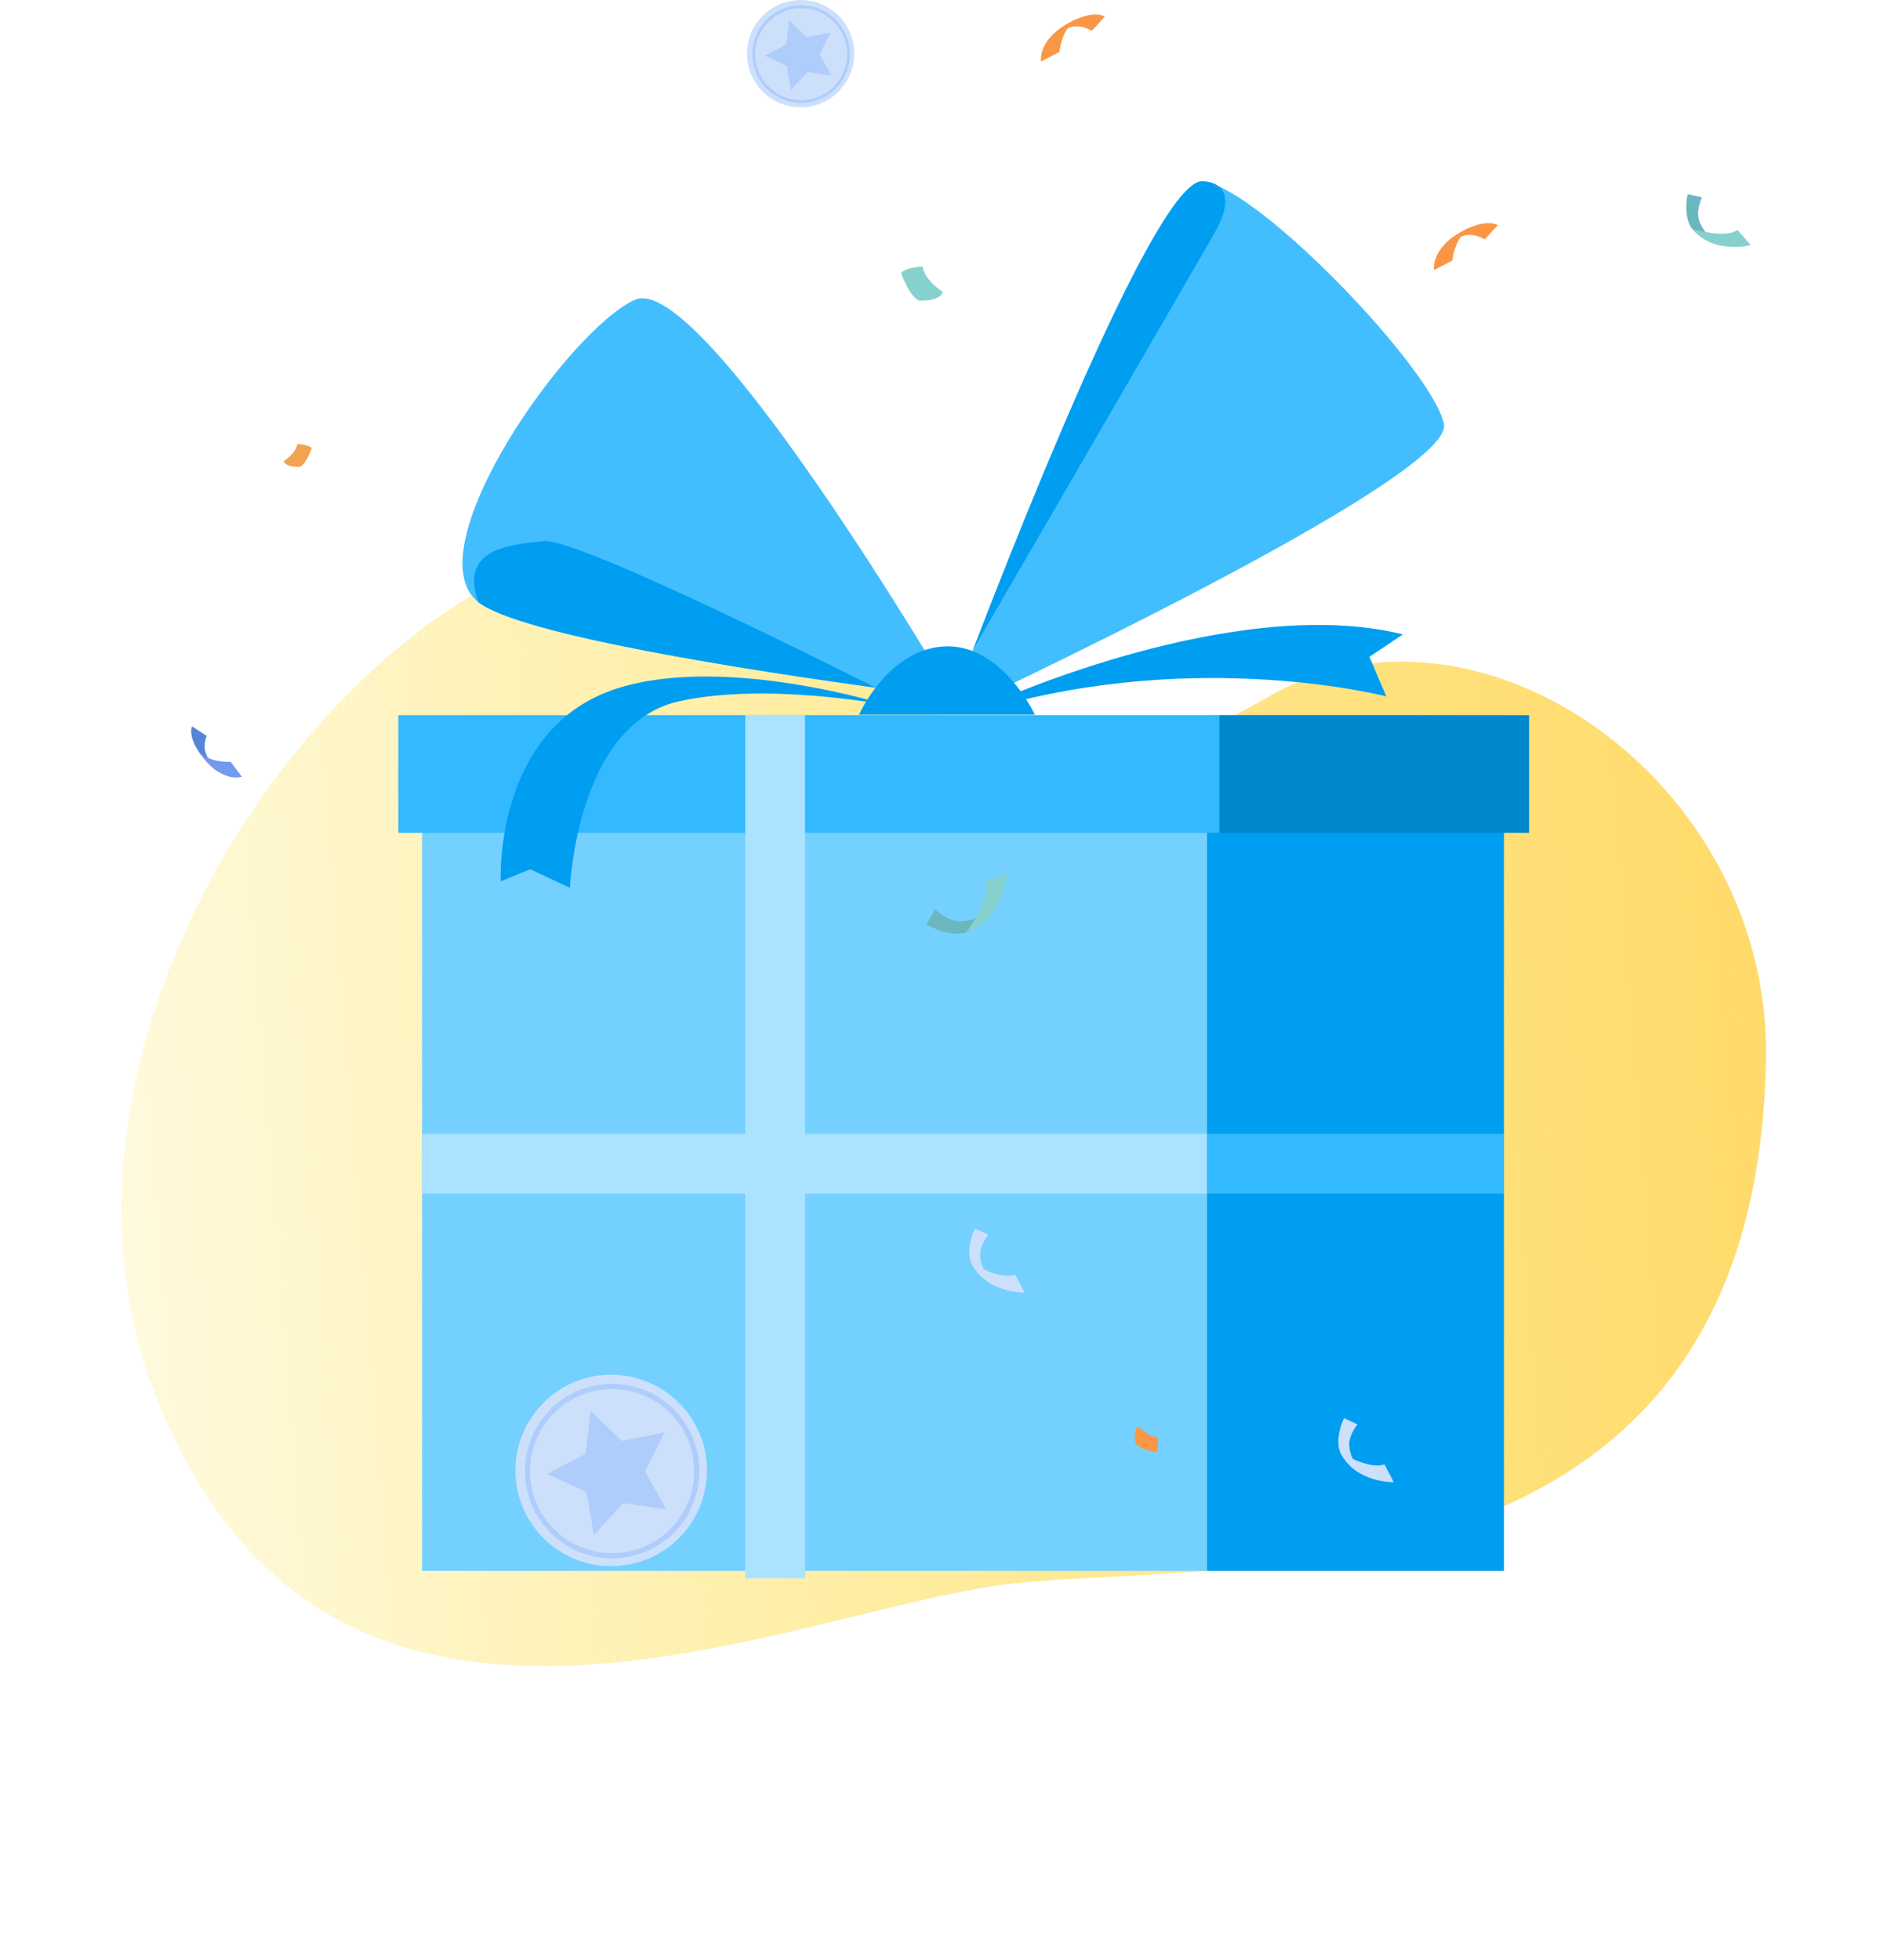 <svg width="118" height="123" viewBox="0 0 118 123" fill="none" xmlns="http://www.w3.org/2000/svg">
<defs>
<linearGradient id="paint0_linear_220_5" x1="119.132" y1="55.365" x2="4.003" y2="64.433" gradientUnits="userSpaceOnUse">
<stop stop-color="#FFD765"/>
<stop offset="1" stop-color="#FEDD2C" stop-opacity="0.14"/>
</linearGradient>
</defs>
    <path d="M9.621 87.195C20.403 115.569 49.364 101.024 63.401 99.399C76.89 97.837 110.274 101.576 110.846 66.426C111.13 48.998 92.725 36.16 79.562 43.755C59.865 55.12 56.802 39.734 48.06 35.314C29.316 25.831 -0.375 60.888 9.621 87.195Z" fill="url(#paint0_linear_220_5)"/>
    <path d="M107.472 14.987C107.472 14.987 106.79 14.471 106.612 13.699C106.484 13.125 106.809 12.411 106.835 12.379L105.923 12.194C105.923 12.194 105.655 13.406 106.108 14.216C106.248 14.464 106.656 14.802 106.918 14.93C107.211 15.077 107.472 14.987 107.472 14.987Z" fill="#6BB7BF"/>
    <path d="M109.06 14.433L109.889 15.383C109.889 15.383 107.536 16.008 106.19 14.344C106.197 14.344 108.18 15.013 109.06 14.433Z" fill="#86D1CD"/>
    <path d="M66.178 2.482C66.178 2.482 67.026 1.073 68.525 1.934L69.347 1.041C69.347 1.041 68.493 0.474 66.676 1.711C65.49 2.514 66.178 2.482 66.178 2.482Z" fill="#F99746"/>
    <path d="M65.343 3.859C65.343 3.859 65.056 2.323 67.587 1.188C67.587 1.188 66.682 1.704 66.491 3.266L65.343 3.859Z" fill="#F99746"/>
    <path d="M90.845 15.571C90.845 15.571 91.693 14.162 93.192 15.023L94.014 14.13C94.014 14.13 93.16 13.562 91.343 14.8C90.157 15.603 90.845 15.571 90.845 15.571Z" fill="#F99746"/>
    <path d="M90.01 16.948C90.01 16.948 89.723 15.411 92.254 14.276C92.254 14.276 91.349 14.793 91.158 16.355L90.01 16.948Z" fill="#F99746"/>
    <path d="M13.813 48.202C13.813 48.202 12.423 47.653 12.972 46.181L12.047 45.581C12.047 45.581 11.671 46.435 13.048 47.87C13.947 48.814 13.813 48.202 13.813 48.202Z" fill="#5685D8"/>
    <path d="M15.178 48.744C15.178 48.744 13.845 49.228 12.449 47.137C12.449 47.137 13.048 47.87 14.476 47.806L15.178 48.744Z" fill="#739AF0"/>
    <path d="M17.817 28.933C17.817 28.933 18.583 28.448 18.666 27.861C18.666 27.861 19.412 27.9 19.571 28.142C19.571 28.142 19.227 29.111 18.825 29.29C18.831 29.296 17.919 29.354 17.817 28.933Z" fill="#F1A34F"/>
    <path d="M59.17 18.316C59.17 18.316 58.029 17.595 57.907 16.722C57.907 16.722 56.792 16.779 56.556 17.142C56.556 17.142 57.066 18.584 57.672 18.858C57.665 18.858 59.017 18.947 59.17 18.316Z" fill="#86D1CD"/>
    <path d="M94.399 44.882H75.758V98.585H94.399V44.882Z" fill="#009EF0"/>
    <path d="M75.747 44.882H26.494V98.585H75.747V44.882Z" fill="#74D0FF"/>
    <path d="M75.752 74.911V71.155L26.499 71.155V74.911L75.752 74.911Z" fill="#ABE2FF"/>
    <path d="M94.397 74.908V71.152H75.756V74.908H94.397Z" fill="#32B9FF"/>
    <path d="M62.43 44.063C62.43 44.063 77.526 37.204 88.056 39.813L85.952 41.222L87.015 43.705C87.015 43.705 75.306 40.654 62.125 44.473L62.43 44.063Z" fill="#009EF0"/>
    <path d="M59.841 43.8C59.841 43.8 57.873 43.558 54.949 43.158C47.185 42.085 32.626 39.855 30.017 37.782C25.915 34.532 35.635 20.73 39.843 18.815C44.061 16.901 59.841 43.8 59.841 43.8Z" fill="#42BEFF"/>
    <path d="M90.631 26.61C91.336 30.029 59.556 44.798 59.556 44.798C59.556 44.798 60.134 43.231 61.071 40.79C64.51 31.849 72.779 11.104 75.504 11.388C75.777 11.419 76.093 11.514 76.45 11.672C80.627 13.502 89.979 23.454 90.631 26.61Z" fill="#42BEFF"/>
    <path d="M76.188 14.702C74.252 18.068 61.281 40.433 61.071 40.781C64.511 31.839 72.779 11.094 75.504 11.378C75.504 11.378 76.04 11.367 76.451 11.662C76.945 12.03 77.261 12.84 76.188 14.702Z" fill="#009EF0"/>
    <path d="M54.959 43.158C47.185 42.085 32.636 39.855 30.017 37.783C28.838 34.458 31.9 34.185 34.119 33.953C36.349 33.722 54.959 43.158 54.959 43.158Z" fill="#009EF0"/>
    <path d="M53.919 44.852C53.919 44.852 55.696 40.802 59.21 40.57C62.871 40.339 64.954 44.852 64.954 44.852H53.919Z" fill="#009EF0"/>
    <path d="M76.536 44.882H25V52.267H76.536V44.882Z" fill="#32B9FF"/>
    <path d="M95.977 44.882H76.547V52.267H95.977V44.882Z" fill="#0088CE"/>
    <path d="M55.718 44.262C55.718 44.262 45.619 41.064 38.812 43.179C30.965 45.619 31.427 55.308 31.427 55.308L33.279 54.551L35.772 55.718C35.772 55.718 36.193 45.462 42.589 44.02C48.122 42.779 55.718 44.262 55.718 44.262Z" fill="#009EF0"/>
    <path d="M50.531 44.882H46.776V99.048H50.531V44.882Z" fill="#ABE2FF"/>
    <path d="M52.857 5.499C52.825 5.537 52.793 5.575 52.761 5.607C52.749 5.62 52.742 5.633 52.73 5.646C52.704 5.671 52.679 5.703 52.653 5.728C51.403 7.004 49.363 7.087 48.011 5.882C46.723 4.734 46.525 2.827 47.488 1.45C47.565 1.341 47.648 1.233 47.737 1.131C47.769 1.093 47.8 1.061 47.839 1.023C47.871 0.991 47.903 0.952 47.941 0.921C48.043 0.819 48.158 0.729 48.266 0.646C48.438 0.525 48.617 0.417 48.802 0.328C49.376 0.053 50.02 -0.049 50.644 0.021C51.308 0.098 51.952 0.372 52.494 0.85C53.839 2.062 53.992 4.109 52.857 5.499Z" fill="#CDE0FB"/>
    <path d="M50.281 6.461C49.529 6.461 48.815 6.187 48.247 5.683C47.635 5.141 47.272 4.389 47.227 3.573C47.182 2.756 47.456 1.966 47.998 1.36C48.54 0.748 49.293 0.384 50.109 0.34C50.925 0.295 51.716 0.569 52.322 1.111C52.928 1.653 53.297 2.406 53.342 3.222C53.387 4.038 53.112 4.829 52.57 5.435C52.028 6.047 51.276 6.41 50.46 6.455C50.396 6.461 50.339 6.461 50.281 6.461ZM50.288 0.518C50.23 0.518 50.173 0.518 50.115 0.525C49.344 0.569 48.642 0.907 48.132 1.487C47.622 2.061 47.361 2.801 47.405 3.573C47.45 4.344 47.788 5.046 48.368 5.556C48.942 6.066 49.682 6.327 50.453 6.283C51.225 6.238 51.926 5.9 52.437 5.32C52.947 4.746 53.208 4.006 53.163 3.235C53.119 2.463 52.781 1.762 52.201 1.252C51.665 0.773 50.995 0.518 50.288 0.518Z" fill="#AFCDFB"/>
    <path d="M49.528 1.271L50.625 2.336L52.123 2.043L51.447 3.408L52.187 4.747L50.676 4.524L49.643 5.646L49.381 4.141L47.998 3.497L49.349 2.789L49.528 1.271Z" fill="#AFCDFB"/>
    <path d="M43.024 96.077C42.966 96.147 42.915 96.211 42.852 96.275C42.833 96.294 42.813 96.32 42.794 96.339C42.75 96.39 42.705 96.434 42.654 96.485C40.422 98.762 36.775 98.909 34.364 96.766C32.069 94.719 31.712 91.314 33.427 88.853C33.561 88.655 33.714 88.464 33.873 88.285C33.931 88.221 33.995 88.158 34.052 88.094C34.109 88.03 34.173 87.973 34.23 87.915C34.415 87.737 34.613 87.577 34.817 87.424C35.117 87.201 35.442 87.016 35.767 86.857C36.794 86.366 37.935 86.181 39.058 86.315C40.244 86.455 41.398 86.946 42.354 87.794C44.777 89.937 45.045 93.597 43.024 96.077Z" fill="#CDE0FB"/>
    <path d="M38.413 97.799C37.068 97.799 35.792 97.315 34.779 96.409C33.688 95.434 33.038 94.095 32.955 92.634C32.872 91.174 33.363 89.771 34.332 88.674C35.301 87.578 36.647 86.934 38.107 86.851C39.567 86.768 40.97 87.259 42.067 88.228C43.157 89.204 43.808 90.543 43.891 92.003C43.974 93.463 43.483 94.866 42.513 95.963C41.544 97.06 40.199 97.704 38.738 97.787C38.624 97.793 38.515 97.799 38.413 97.799ZM38.426 87.176C38.324 87.176 38.222 87.176 38.12 87.182C36.749 87.259 35.486 87.871 34.575 88.898C33.663 89.924 33.197 91.244 33.28 92.622C33.363 93.999 33.969 95.255 34.995 96.167C36.022 97.079 37.342 97.544 38.719 97.462C40.09 97.385 41.353 96.773 42.265 95.746C43.176 94.719 43.642 93.4 43.559 92.022C43.483 90.651 42.87 89.389 41.844 88.477C40.894 87.635 39.688 87.176 38.426 87.176Z" fill="#AFCDFB"/>
    <path d="M37.074 88.522L39.032 90.428L41.704 89.899L40.499 92.347L41.825 94.726L39.128 94.331L37.272 96.333L36.813 93.642L34.339 92.501L36.749 91.231L37.074 88.522Z" fill="#AFCDFB"/>
    <path d="M61.847 57.334C61.847 57.334 61.018 57.901 60.087 57.806C59.399 57.736 58.723 57.098 58.697 57.06L58.149 58.01C58.149 58.01 59.399 58.769 60.476 58.558C60.808 58.494 61.337 58.169 61.58 57.92C61.847 57.659 61.847 57.334 61.847 57.334Z" fill="#6BB7BF"/>
    <path d="M61.828 55.351L63.205 54.783C63.205 54.783 63.014 57.64 60.655 58.514C60.655 58.514 62.147 56.556 61.828 55.351Z" fill="#86D1CD"/>
    <path d="M71.477 89.523C71.477 89.523 72.076 90.206 72.669 90.193C72.669 90.193 72.746 90.939 72.535 91.137C72.535 91.137 71.522 90.952 71.279 90.582C71.279 90.576 71.075 89.689 71.477 89.523Z" fill="#F99746"/>
    <path d="M62.052 80.168C62.052 80.168 61.51 79.505 61.517 78.72C61.523 78.134 62.008 77.515 62.04 77.49L61.192 77.101C61.192 77.101 60.643 78.216 60.905 79.109C60.981 79.383 61.3 79.811 61.529 79.996C61.778 80.193 62.052 80.168 62.052 80.168Z" fill="#CDE0FB"/>
    <path d="M63.729 79.996L64.316 81.118C64.316 81.118 61.886 81.176 60.962 79.25C60.968 79.244 62.735 80.36 63.729 79.996Z" fill="#CDE0FB"/>
    <path d="M85.218 92.067C85.218 92.067 84.676 91.404 84.683 90.62C84.689 90.033 85.174 89.415 85.206 89.389L84.358 89C84.358 89 83.809 90.116 84.071 91.009C84.147 91.283 84.466 91.71 84.695 91.895C84.944 92.093 85.218 92.067 85.218 92.067Z" fill="#CDE0FB"/>
    <path d="M86.895 91.895L87.482 93.018C87.482 93.018 85.052 93.075 84.128 91.149C84.134 91.143 85.901 92.259 86.895 91.895Z" fill="#CDE0FB"/>
</svg>
